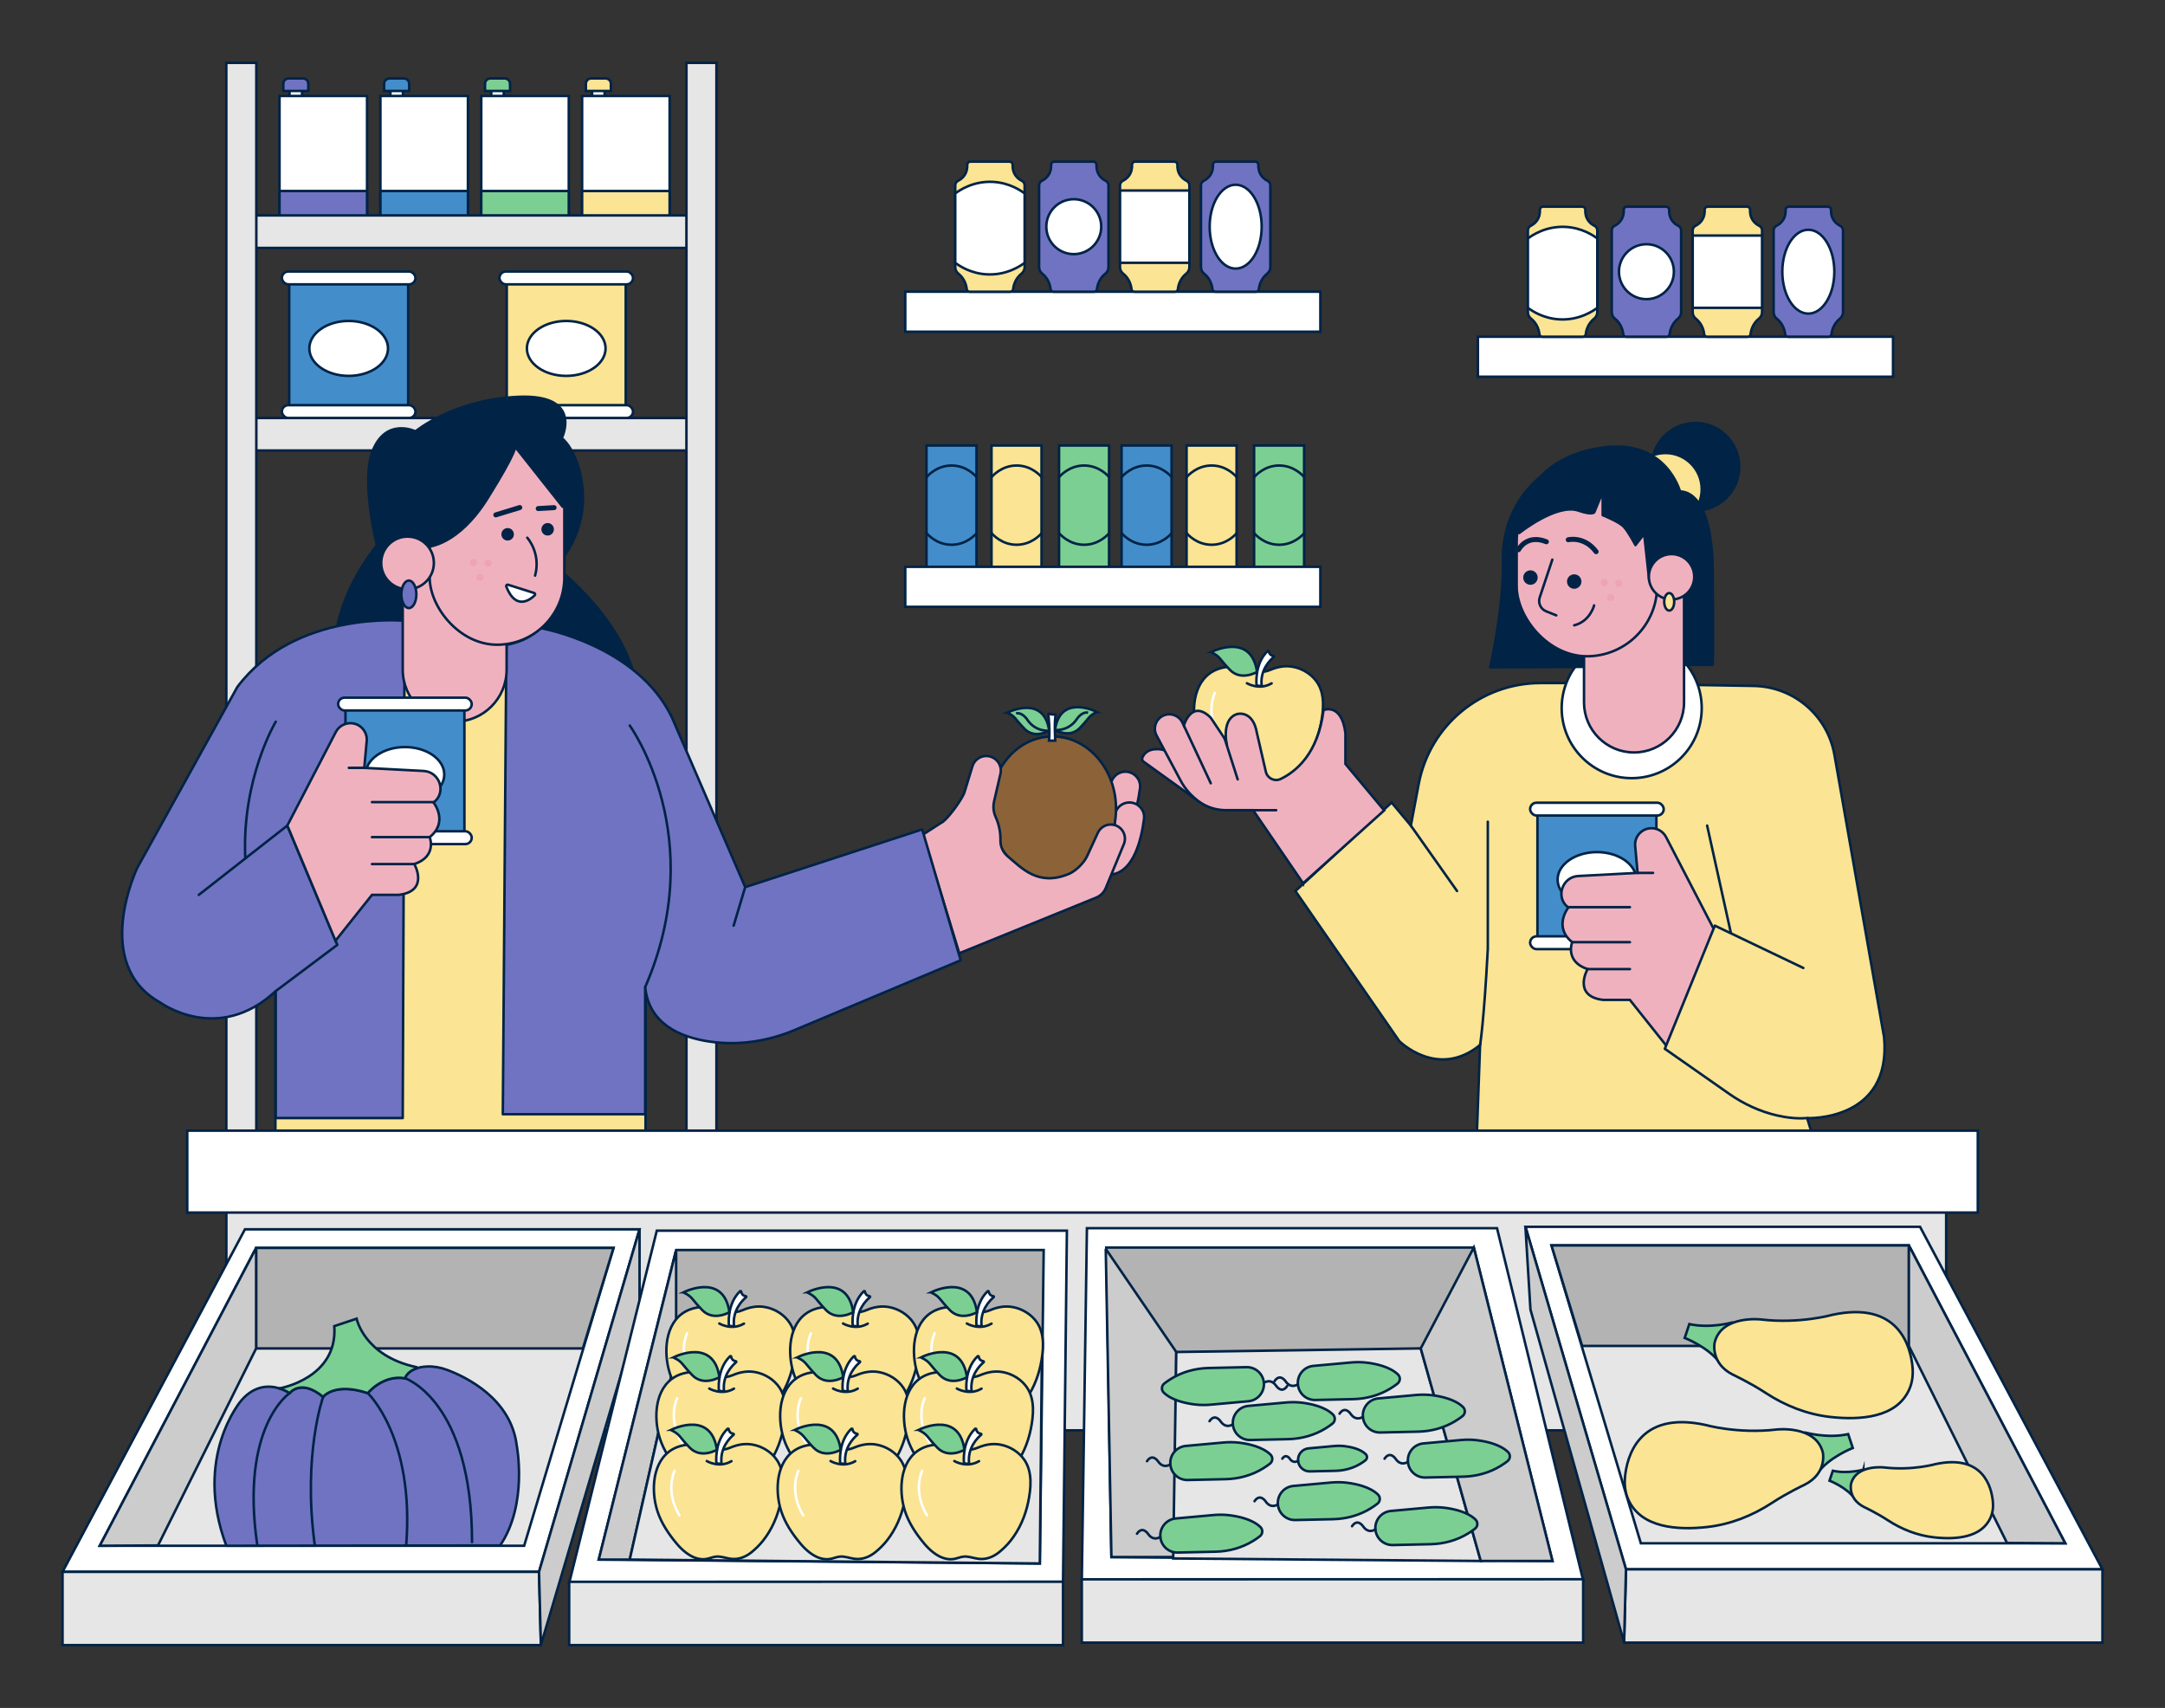 <?xml version="1.0" encoding="UTF-8"?>
<svg xmlns="http://www.w3.org/2000/svg" id="a" width="865.76" height="682.89" viewBox="0 0 865.76 682.89">
  <rect x="0" y="0" width="865.76" height="682.89" fill="#333333" stroke="none"/>
  <g>
    <path d="M159.6,208.45s-29.63,25.43-25.95,62.15c3.67,36.72,40.08,32.01,47.73,18.61,11.59-20.3-.73-59.36-.73-59.36,0,0-19.04,1.98-21.04-21.4Z" fill="#002346" stroke="#002346" stroke-linecap="round" stroke-linejoin="round"></path>
    <path d="M221.9,226.35s30.72,23.17,33.01,51.31c3.46,42.59-44.98,23.96-50.31-3.19-5.32-27.15,17.3-48.12,17.3-48.12Z" fill="#002346" stroke="#002346" stroke-linecap="round" stroke-linejoin="round"></path>
    <g>
      <g>
        <g>
          <rect x="115.78" y="35.37" width="5" height="4" fill="#fff" stroke="#002346" stroke-miterlimit="10"></rect>
          <rect x="111.78" y="38.37" width="35" height="48" fill="#fff" stroke="#002346" stroke-miterlimit="10"></rect>
          <path d="M115.38,31.37h5.81c1.16,0,2.1,.94,2.1,2.1v2.9h-10v-2.9c0-1.16,.94-2.1,2.1-2.1Z" fill="#7073c2" stroke="#002346" stroke-linecap="round" stroke-linejoin="round"></path>
          <rect x="111.78" y="76.37" width="35" height="10" fill="#7073c2" stroke="#002346" stroke-linecap="round" stroke-linejoin="round"></rect>
        </g>
        <g>
          <rect x="156.12" y="35.37" width="5" height="4" fill="#fff" stroke="#002346" stroke-miterlimit="10"></rect>
          <rect x="152.12" y="38.37" width="35" height="48" fill="#fff" stroke="#002346" stroke-miterlimit="10"></rect>
          <path d="M155.71,31.37h5.81c1.16,0,2.1,.94,2.1,2.1v2.9h-10v-2.9c0-1.16,.94-2.1,2.1-2.1Z" fill="#438dca" stroke="#002346" stroke-miterlimit="10"></path>
          <rect x="152.12" y="76.37" width="35" height="10" fill="#438dca" stroke="#002346" stroke-miterlimit="10"></rect>
        </g>
        <g>
          <rect x="196.45" y="35.37" width="5" height="4" fill="#fff" stroke="#002346" stroke-miterlimit="10"></rect>
          <rect x="192.45" y="38.37" width="35" height="48" fill="#fff" stroke="#002346" stroke-miterlimit="10"></rect>
          <path d="M196.05,31.37h5.81c1.16,0,2.1,.94,2.1,2.1v2.9h-10v-2.9c0-1.16,.94-2.1,2.1-2.1Z" fill="#7ccf92" stroke="#002346" stroke-miterlimit="10"></path>
          <rect x="192.45" y="76.37" width="35" height="10" fill="#7ccf92" stroke="#002346" stroke-miterlimit="10"></rect>
        </g>
        <g>
          <rect x="236.78" y="35.37" width="5" height="4" fill="#fff" stroke="#002346" stroke-miterlimit="10"></rect>
          <rect x="232.78" y="38.37" width="35" height="48" fill="#fff" stroke="#002346" stroke-miterlimit="10"></rect>
          <path d="M236.38,31.37h5.81c1.16,0,2.1,.94,2.1,2.1v2.9h-10v-2.9c0-1.16,.94-2.1,2.1-2.1Z" fill="#fbe493" stroke="#002346" stroke-miterlimit="10"></path>
          <rect x="232.78" y="76.37" width="35" height="10" fill="#fbe493" stroke="#002346" stroke-miterlimit="10"></rect>
        </g>
        <rect x="98.5" y="86.13" width="179" height="13" fill="#e6e6e6" stroke="#002346" stroke-miterlimit="10"></rect>
      </g>
      <rect x="98.5" y="167.13" width="179" height="13" fill="#e6e6e6" stroke="#002346" stroke-miterlimit="10"></rect>
      <rect x="90.5" y="25.13" width="12" height="434" fill="#e6e6e6" stroke="#002346" stroke-miterlimit="10"></rect>
      <rect x="274.5" y="25.13" width="12" height="434" fill="#e6e6e6" stroke="#002346" stroke-miterlimit="10"></rect>
      <g>
        <rect x="115.65" y="111.87" width="47.57" height="52.69" fill="#438dca" stroke="#002346" stroke-miterlimit="10"></rect>
        <rect x="112.72" y="108.57" width="53.42" height="5.12" rx="2.56" ry="2.56" fill="#fff" stroke="#002346" stroke-miterlimit="10"></rect>
        <rect x="112.72" y="162" width="53.42" height="5.12" rx="2.56" ry="2.56" fill="#fff" stroke="#002346" stroke-miterlimit="10"></rect>
        <ellipse cx="139.43" cy="139.31" rx="15.73" ry="10.98" fill="#fff" stroke="#002346" stroke-miterlimit="10"></ellipse>
      </g>
      <g>
        <rect x="202.65" y="111.87" width="47.57" height="52.69" fill="#fbe493" stroke="#002346" stroke-miterlimit="10"></rect>
        <rect x="199.72" y="108.57" width="53.42" height="5.12" rx="2.56" ry="2.56" fill="#fff" stroke="#002346" stroke-miterlimit="10"></rect>
        <rect x="199.72" y="162" width="53.42" height="5.12" rx="2.56" ry="2.56" fill="#fff" stroke="#002346" stroke-miterlimit="10"></rect>
        <ellipse cx="226.43" cy="139.31" rx="15.73" ry="10.98" fill="#fff" stroke="#002346" stroke-miterlimit="10"></ellipse>
      </g>
    </g>
    <path d="M224.65,223.45s11.09-12.25,7.89-31.24c-2.17-12.87-7.89-17.04-7.89-17.04,0,0,8.72-17.57-17.25-16.5-25.97,1.06-41.25,13.81-41.25,13.81,0,0-11.87-5.83-17.19,8.01-5.32,13.84,3.53,44.63,3.53,44.63l72.15-1.68Z" fill="#002346" stroke="#002346" stroke-linecap="round" stroke-linejoin="round"></path>
    <rect x="90.51" y="476.63" width="687.74" height="95.27" fill="#e6e6e6" stroke="#002346" stroke-miterlimit="10"></rect>
    <path d="M444.16,317.58v-3.15c0-3.25,2.63-5.88,5.88-5.88h0c3.52,0,6.29,3.08,5.84,6.58-1.03,8.06-4.03,20.83-12.76,22.19l1.04-19.74Z" fill="#f0b1bf" stroke="#002346" stroke-miterlimit="10"></path>
    <path d="M445.76,329.89v-3.15c0-3.25,2.63-5.88,5.88-5.88h0c3.52,0,6.29,3.08,5.84,6.58-1.03,8.06-4.03,20.83-12.76,22.19l1.04-19.74Z" fill="#f0b1bf" stroke="#002346" stroke-miterlimit="10"></path>
    <path d="M423.94,352.45c.04-.51,.45-.93,.96-1,12.63-1.86,21.86-14.39,21.37-29.21-.52-15.8-12.2-28.23-26.07-27.77-13.88,.46-24.7,13.64-24.17,29.44,.46,13.76,9.38,24.97,20.84,27.33,0,0,.65,.19,.93,1.31,0,0,0,1.68,3.07,1.68,0,0,1.85,.21,2.73-.79,.23-.26,.33-.6,.35-.95,0-.01,0-.02,0-.02Z" fill="#8c6239" stroke="#002346" stroke-miterlimit="10"></path>
    <path d="M438.5,284.59c-1.61-.77-14.67-6.54-16.62,7.29,0,0,5.79,3.43,9.85-.74,3.99-4.09,3.51-4.86,6.76-6.39,.07-.03,.08-.13,.01-.16Z" fill="#7ccf92" stroke="#002346" stroke-miterlimit="10"></path>
    <path d="M421.88,291.88s5.41,.62,8.76-4.41c0,0,1.95-3.07,4.47-2.51" fill="#7ccf92" stroke="#002346" stroke-miterlimit="10"></path>
    <path d="M402.94,284.87c1.61-.77,14.67-6.54,16.62,7.29,0,0-5.79,3.43-9.85-.74-3.99-4.09-3.51-4.86-6.76-6.39-.07-.03-.08-.13-.01-.16Z" fill="#7ccf92" stroke="#002346" stroke-miterlimit="10"></path>
    <path d="M419.56,292.16s-5.41,.62-8.76-4.41c0,0-1.95-3.07-4.47-2.51" fill="#7ccf92" stroke="#002346" stroke-miterlimit="10"></path>
    <path d="M369.06,333.7l7.08-4.57c2.55-1.02,8.72-9.72,9.53-12.35l3.2-10.41c.93-3.02,4.1-4.74,7.14-3.87h0c2.97,.85,4.76,3.88,4.06,6.89l-2.53,10.96c-.48,2.08-.31,4.28,.58,6.22,.96,2.1,2.03,5.39,1.95,9.51-.05,2.43,1.05,4.76,2.92,6.32,5.49,4.57,12.11,12.21,24.48,7,2.75-1.16,6.01-4.39,7.26-7.11l4.3-9.33c1.17-2.54,4.02-3.84,6.71-3.08h0c3.25,.93,4.97,4.48,3.68,7.61l-7.25,17.6c-.71,1.72-2.08,3.09-3.81,3.79l-54.75,22.26-14.58-47.45Z" fill="#f0b1bf" stroke="#002346" stroke-miterlimit="10"></path>
    <g>
      <path d="M497.44,267.4c.33,.1,.66,.22,.99,.34,3.07,1.16,6.45,1.41,9.52,.11,2.91-1.24,5.88-1.81,9.04-1.24,3.89,.7,7.61,3,9.79,6.32,3.15,4.8,2.49,11.27,1.39,16.62-1.15,5.55-3.45,10.93-6.98,15.39-1.35,1.7-2.87,3.22-4.54,4.59-2.38,1.95-5.24,3.13-8.36,2.74-2.01-.25-3.98-1.1-5.99-.88-1.3,.14-2.51,.7-3.79,.93-2.07,.37-4.22-.17-6.08-1.16-2.94-1.57-5.23-4.1-7.24-6.7-3.03-3.9-5.59-8.17-6.8-12.99-2.15-8.53-.95-20.22,8.38-23.85,3.4-1.33,7.23-1.29,10.7-.21Z" fill="#fbe493" stroke="#002346" stroke-miterlimit="10"></path>
      <path d="M507.34,260.4c.13,.62,.54,1.68,1.89,1.85,.21,.03,.3,.28,.13,.42-1.49,1.24-5.62,5.29-4.82,11.64l-2.04-.2s-1.07-8.52,4.43-13.83c.13-.13,.37-.06,.4,.12Z" fill="#fff" stroke="#002346" stroke-miterlimit="10"></path>
      <path d="M484.42,260.66c1.77-.85,16.11-7.18,18.26,8.01,0,0-6.36,3.76-10.82-.81-4.38-4.5-3.86-5.34-7.42-7.02-.08-.04-.09-.14-.01-.18Z" fill="#329900"></path>
      <path d="M484.42,260.66c1.77-.85,16.11-7.18,18.26,8.01,0,0-6.36,3.76-10.82-.81-4.38-4.5-3.86-5.34-7.42-7.02-.08-.04-.09-.14-.01-.18Z" fill="#329900"></path>
      <path d="M484.42,260.66c1.77-.85,16.11-7.18,18.26,8.01,0,0-6.36,3.76-10.82-.81-4.38-4.5-3.86-5.34-7.42-7.02-.08-.04-.09-.14-.01-.18Z" fill="#7ccf92" stroke="#002346" stroke-miterlimit="10"></path>
      <path d="M498.63,273.18s4.93,2.98,9.88,.04" fill="none" stroke="#002346" stroke-linecap="round" stroke-linejoin="round"></path>
      <path d="M485.77,277.09s-3.98,7.89,1.91,17.8" fill="none" stroke="#fff" stroke-linecap="round" stroke-linejoin="round"></path>
    </g>
    <path d="M633.56,273.11h-17.56c-23.81,0-44.25,16.94-48.67,40.34l-3.15,16.65-7.69-9.23-38.47,35.39,41.54,60.01s15.39,15.39,32.31,1.54l-1.77,49.24h138.71l-6.15-20s33.85,1.54,30.77-32.31l-19.86-112.93c-2.77-15.73-16.3-27.28-32.26-27.55l-67.75-1.13Z" fill="#fbe493" stroke="#002346" stroke-miterlimit="10"></path>
    <path d="M184.13,260.13h0c40.85,0,74.01,33.16,74.01,74.01v132.89H110.12v-132.89c0-40.85,33.16-74.01,74.01-74.01Z" fill="#fbe493" stroke="#002346" stroke-miterlimit="10"></path>
    <line x1="682.66" y1="330.09" x2="692.23" y2="373.33" fill="none" stroke="#002346" stroke-linecap="round" stroke-linejoin="round"></line>
    <path d="M591.88,417.8s1.54-9.23,3.08-38.47v-50.78" fill="none" stroke="#002346" stroke-linecap="round" stroke-linejoin="round"></path>
    <line x1="564.18" y1="330.09" x2="582.65" y2="356.25" fill="none" stroke="#002346" stroke-linecap="round" stroke-linejoin="round"></line>
    <path d="M465.38,299.87s-6.5-1.84-8.56,3.04c-.24,.58-.04,1.25,.47,1.62l21.94,15.79s.33-8.68,.33-10.22-14.18-10.22-14.18-10.22Z" fill="#f0b1bf" stroke="#002346" stroke-miterlimit="10"></path>
    <path d="M161.82,248.21s-43.85-4.29-66.93,26.49l-40.01,72.32s-18.46,38.47,9.23,53.85c0,0,23.08,16.93,46.16-4.62v50.78h50.78l.77-198.82Z" fill="#7073c2" stroke="#002346" stroke-linecap="round" stroke-linejoin="round"></path>
    <polyline points="110.27 396.26 134.89 377.79 114.89 330.09 79.5 357.79" fill="none" stroke="#002346" stroke-linecap="round" stroke-linejoin="round"></polyline>
    <path d="M110.27,288.55s-13.61,22.66-12.19,54.41" fill="none" stroke="#002346" stroke-linecap="round" stroke-linejoin="round"></path>
    <path d="M215.94,251.08s38.97,6.7,52.82,35.93l29.24,67.7,70.78-23.08,15.39,52.32-66.53,27.94c-10.69,4.49-22.4,6.23-33.87,4.56-11.92-1.73-24.23-7.12-25.77-21.73v50.78h-56.93l1.42-187.68s8.35-1.12,13.47-6.73Z" fill="#7073c2" stroke="#002346" stroke-linecap="round" stroke-linejoin="round"></path>
    <path d="M251.83,290.09s32.31,44.62,6.15,104.63" fill="none" stroke="#002346" stroke-linecap="round" stroke-linejoin="round"></path>
    <line x1="297.99" y1="354.71" x2="293.37" y2="370.1" fill="none" stroke="#002346" stroke-linecap="round" stroke-linejoin="round"></line>
    <path d="M161.05,231.62h41.54v36.16c0,11.46-9.31,20.77-20.77,20.77h0c-11.46,0-20.77-9.31-20.77-20.77v-36.16h0Z" fill="#f0b1bf" stroke="#002346" stroke-miterlimit="10"></path>
    <rect x="171.82" y="176.23" width="53.85" height="81.55" rx="26.93" ry="26.93" fill="#f0b1bf" stroke="#002346" stroke-miterlimit="10"></rect>
    <path d="M521.1,353.17l-20-29.24h-10.91c-3.95,0-7.8-1.24-10.96-3.61-2.58-1.94-5.39-4.76-7.37-8.7l-9.35-17.54c-1.59-2.98-.29-6.68,2.82-8.02h0c2.81-1.2,6.06,0,7.43,2.72l.65,1.29s3.08-10.77,10.77-3.08l6.15,9.23s-1.54-9.23,4.62-10.77c0,0,6.15-1.54,7.69,7.69l3.56,15.44c.61,2.62,3.48,4.05,5.91,2.88,5.82-2.79,15.05-9.93,17.14-27.55,0,0,7.23-3.08,8.77,9.23v12.31l15.5,18.57-32.42,29.13Z" fill="#f0b1bf" stroke="#002346" stroke-miterlimit="10"></path>
    <line x1="501.1" y1="323.94" x2="510.33" y2="323.94" fill="none" stroke="#002346" stroke-linecap="round" stroke-linejoin="round"></line>
    <line x1="473.4" y1="290.09" x2="484.17" y2="313.17" fill="none" stroke="#002346" stroke-linecap="round" stroke-linejoin="round"></line>
    <line x1="489.56" y1="294.81" x2="494.94" y2="311.63" fill="none" stroke="#002346" stroke-linecap="round" stroke-linejoin="round"></line>
    <path d="M419.22,285.53c.1,1.27,.74,6.47,.26,10.6h2.51s-.49-7.68,.18-10.29c.03-.13-.08-.25-.21-.22-.43,.1-1.29,.19-2.5-.27-.12-.05-.25,.05-.24,.18Z" fill="#fff" stroke="#002346" stroke-miterlimit="10"></path>
    <g>
      <g>
        <rect x="138.14" y="282.24" width="47.57" height="52.69" fill="#438dca" stroke="#002346" stroke-miterlimit="10"></rect>
        <rect x="135.22" y="278.95" width="53.42" height="5.12" rx="2.56" ry="2.56" fill="#fff" stroke="#002346" stroke-miterlimit="10"></rect>
        <rect x="135.22" y="332.37" width="53.42" height="5.12" rx="2.56" ry="2.56" fill="#fff" stroke="#002346" stroke-miterlimit="10"></rect>
        <ellipse cx="161.93" cy="309.68" rx="15.73" ry="10.98" fill="#fff" stroke="#002346" stroke-miterlimit="10"></ellipse>
      </g>
      <path d="M114.89,330.09l19.4-37.41c1.28-2.47,3.99-3.87,6.75-3.47h0c3.45,.49,5.92,3.61,5.6,7.08l-.97,10.72,23.74,1.25c6.41,.34,9.18,8.49,4.14,12.46-.06,.05-.12,.09-.18,.14,0,0,6.15,7.69-1.54,13.85,0,0,3.08,7.69-6.15,10.77,0,0,6.15,10.77-6.15,12.31h-10.77l-14.6,18.34-19.25-46.04Z" fill="#f0b1bf" stroke="#002346" stroke-miterlimit="10"></path>
      <line x1="145.66" y1="307.01" x2="139.5" y2="307.01" fill="none" stroke="#002346" stroke-linecap="round" stroke-linejoin="round"></line>
      <line x1="173.54" y1="320.72" x2="148.74" y2="320.72" fill="none" stroke="#002346" stroke-linecap="round" stroke-linejoin="round"></line>
      <line x1="165.66" y1="345.48" x2="148.74" y2="345.48" fill="none" stroke="#002346" stroke-linecap="round" stroke-linejoin="round"></line>
      <line x1="171.82" y1="334.71" x2="148.74" y2="334.71" fill="none" stroke="#002346" stroke-linecap="round" stroke-linejoin="round"></line>
    </g>
    <g>
      <g>
        <rect x="614.81" y="324.24" width="47.57" height="52.69" transform="translate(1277.19 701.17) rotate(-180)" fill="#438dca" stroke="#002346" stroke-miterlimit="10"></rect>
        <rect x="611.89" y="320.95" width="53.42" height="5.12" rx="2.56" ry="2.56" transform="translate(1277.19 647.02) rotate(-180)" fill="#fff" stroke="#002346" stroke-miterlimit="10"></rect>
        <rect x="611.89" y="374.37" width="53.42" height="5.12" rx="2.56" ry="2.56" transform="translate(1277.19 753.86) rotate(180)" fill="#fff" stroke="#002346" stroke-miterlimit="10"></rect>
        <ellipse cx="638.6" cy="351.68" rx="15.73" ry="10.98" fill="#fff" stroke="#002346" stroke-miterlimit="10"></ellipse>
      </g>
      <path d="M685.64,372.09l-19.4-37.41c-1.28-2.47-3.99-3.87-6.75-3.47h0c-3.45,.49-5.92,3.61-5.6,7.08l.97,10.72-23.74,1.25c-6.41,.34-9.18,8.49-4.14,12.46,.06,.05,.12,.09,.18,.14,0,0-6.15,7.69,1.54,13.85,0,0-3.08,7.69,6.15,10.77,0,0-6.15,10.77,6.15,12.31h10.77s14.6,18.34,14.6,18.34l19.25-46.04Z" fill="#f0b1bf" stroke="#002346" stroke-miterlimit="10"></path>
      <line x1="654.86" y1="349.01" x2="661.02" y2="349.01" fill="none" stroke="#002346" stroke-linecap="round" stroke-linejoin="round"></line>
      <line x1="626.99" y1="362.72" x2="651.79" y2="362.72" fill="none" stroke="#002346" stroke-linecap="round" stroke-linejoin="round"></line>
      <line x1="634.86" y1="387.48" x2="651.79" y2="387.48" fill="none" stroke="#002346" stroke-linecap="round" stroke-linejoin="round"></line>
      <line x1="628.71" y1="376.71" x2="651.79" y2="376.71" fill="none" stroke="#002346" stroke-linecap="round" stroke-linejoin="round"></line>
    </g>
    <path d="M722.67,447.03c-4.03,.35-8.17-.16-11.93-1.01-6.92-1.57-13.44-4.59-19.25-8.66l-25.75-18.02,20-49.24,35.39,16.93" fill="#fbe493" stroke="#002346" stroke-linecap="round" stroke-linejoin="round"></path>
    <rect x="74.88" y="452.07" width="716.02" height="32.75" fill="#fff" stroke="#002346" stroke-miterlimit="10"></rect>
    <g>
      <g>
        <polygon points="97.95 491.52 25.01 628.47 215.56 628.47 255.75 491.52 97.95 491.52" fill="#fff" stroke="#002346" stroke-miterlimit="10"></polygon>
        <polygon points="102.42 498.96 39.9 618.05 209.6 618.05 245.33 498.96 102.42 498.96" fill="#e6e6e6" stroke="#002346" stroke-miterlimit="10"></polygon>
        <polygon points="25.01 628.47 25.01 657.76 216.3 657.76 215.56 628.47 25.01 628.47" fill="#e6e6e6" stroke="#002346" stroke-miterlimit="10"></polygon>
        <path d="M255.75,491.67v32.92l-39.28,132.54c-.03,.1-.18,.08-.18-.02l-.74-28.64,40.15-136.8s.04-.02,.04,0Z" fill="#ccc" stroke="#002346" stroke-miterlimit="10"></path>
        <polygon points="102.42 498.96 102.42 539.15 233.08 539.15 245.33 498.96 102.42 498.96" fill="#b3b3b3" stroke="#002346" stroke-miterlimit="10"></polygon>
        <path d="M102.42,539.15l-39.24,78.77-23.28,.13,62.08-118.25c.11-.22,.44-.14,.44,.11v39.25Z" fill="#ccc" stroke="#002346" stroke-miterlimit="10"></path>
        <path d="M200,617.93l-109.49,.12c-13.4-35.73,5.95-58.06,5.95-58.06,5.48-6.4,11.52-6.06,15.38-4.84,2.43,.74,3.97,1.86,3.97,1.86,0,0,4.47-5.95,13.4,1.49,0,0,4.47-5.95,17.86-1.49,0,0,5.95-7.44,14.89-5.95,0,0,.63-2.55,4.41-3.89,1.18-.42,2.65-.73,4.5-.8,2.69-.1,5.37,.4,7.9,1.35,7.61,2.84,25.51,11.45,27.85,30.13,0,0,4.6,23.58-6.62,40.07Z" fill="#7073c2" stroke="#002346" stroke-linecap="round" stroke-linejoin="round"></path>
        <path d="M115.82,557.02s-19.89,13.15-12.92,60.91" fill="none" stroke="#002346" stroke-linecap="round" stroke-linejoin="round"></path>
        <path d="M129.22,558.5s-8.24,22.91-3.37,59.09" fill="none" stroke="#002346" stroke-linecap="round" stroke-linejoin="round"></path>
        <path d="M147.08,557.02s18.77,17.62,15.34,60.91" fill="none" stroke="#002346" stroke-linecap="round" stroke-linejoin="round"></path>
        <path d="M161.96,551.06s26.8,8.93,26.8,65.5" fill="none" stroke="#002346" stroke-linecap="round" stroke-linejoin="round"></path>
      </g>
      <path d="M166.43,546.6l-.06,.58c-3.78,1.34-4.41,3.89-4.41,3.89-8.93-1.49-14.89,5.95-14.89,5.95-13.4-4.47-17.86,1.49-17.86,1.49-8.93-7.44-13.4-1.49-13.4-1.49,0,0-1.55-1.12-3.97-1.86l.03-.07s23.3-4.02,21.81-24.86l8.93-2.98s2.98,14.89,23.82,19.35Z" fill="#7ccf92" stroke="#002346" stroke-miterlimit="10"></path>
    </g>
    <g>
      <polygon points="767.81 490.52 840.75 627.47 650.2 627.47 610.01 490.52 767.81 490.52" fill="#fff" stroke="#002346" stroke-miterlimit="10"></polygon>
      <polygon points="763.34 497.96 825.86 617.05 656.16 617.05 620.43 497.96 763.34 497.96" fill="#e6e6e6" stroke="#002346" stroke-miterlimit="10"></polygon>
      <polygon points="840.75 627.47 840.75 656.76 649.46 656.76 650.2 627.47 840.75 627.47" fill="#e6e6e6" stroke="#002346" stroke-miterlimit="10"></polygon>
      <path d="M610.01,490.67l2,32.92,37.28,132.54c.03,.1,.18,.08,.18-.02l.74-28.64-40.15-136.8s-.04-.02-.04,0Z" fill="#ccc" stroke="#002346" stroke-miterlimit="10"></path>
      <polygon points="763.34 497.96 763.34 538.15 632.68 538.15 620.43 497.96 763.34 497.96" fill="#b3b3b3" stroke="#002346" stroke-miterlimit="10"></polygon>
      <path d="M763.34,538.15l39.24,78.77,23.28,.13-62.08-118.25c-.11-.22-.44-.14-.44,.11v39.25Z" fill="#ccc" stroke="#002346" stroke-miterlimit="10"></path>
    </g>
    <g>
      <polygon points="227.6 632.97 425.09 632.85 426.64 492.07 262.65 492.07 227.6 632.97" fill="#fff" stroke="#002346" stroke-miterlimit="10"></polygon>
      <polygon points="270.38 499.8 239.44 623.57 415.81 625.12 417.36 499.8 270.38 499.8" fill="#b3b3b3" stroke="#002346" stroke-miterlimit="10"></polygon>
      <path d="M270.38,500.62v40.95l-18.56,81.99h-12.38l30.74-122.97c.03-.12,.2-.09,.2,.02Z" fill="#ccc" stroke="#002346" stroke-miterlimit="10"></path>
      <polygon points="270.38 541.57 416.64 541.57 415.81 625.12 251.82 623.57 270.38 541.57" fill="#e6e6e6" stroke="#002346" stroke-miterlimit="10"></polygon>
      <polygon points="227.6 632.46 227.6 657.76 425.09 657.76 425.09 632.42 227.6 632.46" fill="#e6e6e6" stroke="#002346" stroke-miterlimit="10"></polygon>
      <g>
        <g>
          <path d="M286.44,523.4c.33,.1,.66,.22,.99,.34,3.07,1.16,6.45,1.41,9.52,.11,2.91-1.24,5.88-1.81,9.04-1.24,3.89,.7,7.61,3,9.79,6.32,3.15,4.8,2.49,11.27,1.39,16.62-1.15,5.55-3.45,10.93-6.98,15.39-1.35,1.7-2.87,3.22-4.54,4.59-2.38,1.95-5.24,3.13-8.36,2.74-2.01-.25-3.98-1.1-5.99-.88-1.3,.14-2.51,.7-3.79,.93-2.07,.37-4.22-.17-6.08-1.16-2.94-1.57-5.23-4.1-7.24-6.7-3.03-3.9-5.59-8.17-6.8-12.99-2.15-8.53-.95-20.22,8.38-23.85,3.4-1.33,7.23-1.29,10.7-.21Z" fill="#fbe493" stroke="#002346" stroke-miterlimit="10"></path>
          <path d="M296.34,516.4c.13,.62,.54,1.68,1.89,1.85,.21,.03,.3,.28,.13,.42-1.49,1.24-5.62,5.29-4.82,11.64l-2.04-.2s-1.07-8.52,4.43-13.83c.13-.13,.37-.06,.4,.12Z" fill="#fff" stroke="#002346" stroke-miterlimit="10"></path>
          <path d="M273.42,516.66c1.77-.85,16.11-7.18,18.26,8.01,0,0-6.36,3.76-10.82-.81-4.38-4.5-3.86-5.34-7.42-7.02-.08-.04-.09-.14-.01-.18Z" fill="#329900"></path>
          <path d="M273.42,516.66c1.77-.85,16.11-7.18,18.26,8.01,0,0-6.36,3.76-10.82-.81-4.38-4.5-3.86-5.34-7.42-7.02-.08-.04-.09-.14-.01-.18Z" fill="#329900"></path>
          <path d="M273.42,516.66c1.77-.85,16.11-7.18,18.26,8.01,0,0-6.36,3.76-10.82-.81-4.38-4.5-3.86-5.34-7.42-7.02-.08-.04-.09-.14-.01-.18Z" fill="#7ccf92" stroke="#002346" stroke-miterlimit="10"></path>
          <path d="M287.63,529.18s4.93,2.98,9.88,.04" fill="none" stroke="#002346" stroke-linecap="round" stroke-linejoin="round"></path>
          <path d="M274.77,533.09s-3.98,7.89,1.91,17.8" fill="none" stroke="#fff" stroke-linecap="round" stroke-linejoin="round"></path>
        </g>
        <g>
          <path d="M335.94,523.4c.33,.1,.66,.22,.99,.34,3.07,1.16,6.45,1.41,9.52,.11,2.91-1.24,5.88-1.81,9.04-1.24,3.89,.7,7.61,3,9.79,6.32,3.15,4.8,2.49,11.27,1.39,16.62-1.15,5.55-3.45,10.93-6.98,15.39-1.35,1.7-2.87,3.22-4.54,4.59-2.38,1.95-5.24,3.13-8.36,2.74-2.01-.25-3.98-1.1-5.99-.88-1.3,.14-2.51,.7-3.79,.93-2.07,.37-4.22-.17-6.08-1.16-2.94-1.57-5.23-4.1-7.24-6.7-3.03-3.9-5.59-8.17-6.8-12.99-2.15-8.53-.95-20.22,8.38-23.85,3.4-1.33,7.23-1.29,10.7-.21Z" fill="#fbe493" stroke="#002346" stroke-miterlimit="10"></path>
          <path d="M345.84,516.4c.13,.62,.54,1.68,1.89,1.85,.21,.03,.3,.28,.13,.42-1.49,1.24-5.62,5.29-4.82,11.64l-2.04-.2s-1.07-8.52,4.43-13.83c.13-.13,.37-.06,.4,.12Z" fill="#fff" stroke="#002346" stroke-miterlimit="10"></path>
          <path d="M322.92,516.66c1.77-.85,16.11-7.18,18.26,8.01,0,0-6.36,3.76-10.82-.81-4.38-4.5-3.86-5.34-7.42-7.02-.08-.04-.09-.14-.01-.18Z" fill="#329900"></path>
          <path d="M322.92,516.66c1.77-.85,16.11-7.18,18.26,8.01,0,0-6.36,3.76-10.82-.81-4.38-4.5-3.86-5.34-7.42-7.02-.08-.04-.09-.14-.01-.18Z" fill="#329900"></path>
          <path d="M322.92,516.66c1.77-.85,16.11-7.18,18.26,8.01,0,0-6.36,3.76-10.82-.81-4.38-4.5-3.86-5.34-7.42-7.02-.08-.04-.09-.14-.01-.18Z" fill="#7ccf92" stroke="#002346" stroke-miterlimit="10"></path>
          <path d="M337.13,529.18s4.93,2.98,9.88,.04" fill="none" stroke="#002346" stroke-linecap="round" stroke-linejoin="round"></path>
          <path d="M324.27,533.09s-3.98,7.89,1.91,17.8" fill="none" stroke="#fff" stroke-linecap="round" stroke-linejoin="round"></path>
        </g>
        <g>
          <path d="M385.44,523.4c.33,.1,.66,.22,.99,.34,3.07,1.16,6.45,1.41,9.52,.11,2.91-1.24,5.88-1.81,9.04-1.24,3.89,.7,7.61,3,9.79,6.32,3.15,4.8,2.49,11.27,1.39,16.62-1.15,5.55-3.45,10.93-6.98,15.39-1.35,1.7-2.87,3.22-4.54,4.59-2.38,1.95-5.24,3.13-8.36,2.74-2.01-.25-3.98-1.1-5.99-.88-1.3,.14-2.51,.7-3.79,.93-2.07,.37-4.22-.17-6.08-1.16-2.94-1.57-5.23-4.1-7.24-6.7-3.03-3.9-5.59-8.17-6.8-12.99-2.15-8.53-.95-20.22,8.38-23.85,3.4-1.33,7.23-1.29,10.7-.21Z" fill="#fbe493" stroke="#002346" stroke-miterlimit="10"></path>
          <path d="M395.34,516.4c.13,.62,.54,1.68,1.89,1.85,.21,.03,.3,.28,.13,.42-1.49,1.24-5.62,5.29-4.82,11.64l-2.04-.2s-1.07-8.52,4.43-13.83c.13-.13,.37-.06,.4,.12Z" fill="#fff" stroke="#002346" stroke-miterlimit="10"></path>
          <path d="M372.42,516.66c1.77-.85,16.11-7.18,18.26,8.01,0,0-6.36,3.76-10.82-.81-4.38-4.5-3.86-5.34-7.42-7.02-.08-.04-.09-.14-.01-.18Z" fill="#329900"></path>
          <path d="M372.42,516.66c1.77-.85,16.11-7.18,18.26,8.01,0,0-6.36,3.76-10.82-.81-4.38-4.5-3.86-5.34-7.42-7.02-.08-.04-.09-.14-.01-.18Z" fill="#329900"></path>
          <path d="M372.42,516.66c1.77-.85,16.11-7.18,18.26,8.01,0,0-6.36,3.76-10.82-.81-4.38-4.5-3.86-5.34-7.42-7.02-.08-.04-.09-.14-.01-.18Z" fill="#7ccf92" stroke="#002346" stroke-miterlimit="10"></path>
          <path d="M386.63,529.18s4.93,2.98,9.88,.04" fill="none" stroke="#002346" stroke-linecap="round" stroke-linejoin="round"></path>
          <path d="M373.77,533.09s-3.98,7.89,1.91,17.8" fill="none" stroke="#fff" stroke-linecap="round" stroke-linejoin="round"></path>
        </g>
      </g>
      <g>
        <g>
          <path d="M282.44,549.4c.33,.1,.66,.22,.99,.34,3.07,1.16,6.45,1.41,9.52,.11,2.91-1.24,5.88-1.81,9.04-1.24,3.89,.7,7.61,3,9.79,6.32,3.15,4.8,2.49,11.27,1.39,16.62-1.15,5.55-3.45,10.93-6.98,15.39-1.35,1.7-2.87,3.22-4.54,4.59-2.38,1.95-5.24,3.13-8.36,2.74-2.01-.25-3.98-1.1-5.99-.88-1.3,.14-2.51,.7-3.79,.93-2.07,.37-4.22-.17-6.08-1.16-2.94-1.57-5.23-4.1-7.24-6.7-3.03-3.9-5.59-8.17-6.8-12.99-2.15-8.53-.95-20.22,8.38-23.85,3.4-1.33,7.23-1.29,10.7-.21Z" fill="#fbe493" stroke="#002346" stroke-miterlimit="10"></path>
          <path d="M292.34,542.4c.13,.62,.54,1.68,1.89,1.85,.21,.03,.3,.28,.13,.42-1.49,1.24-5.62,5.29-4.82,11.64l-2.04-.2s-1.07-8.52,4.43-13.83c.13-.13,.37-.06,.4,.12Z" fill="#fff" stroke="#002346" stroke-miterlimit="10"></path>
          <path d="M269.42,542.66c1.77-.85,16.11-7.18,18.26,8.01,0,0-6.36,3.76-10.82-.81-4.38-4.5-3.86-5.34-7.42-7.02-.08-.04-.09-.14-.01-.18Z" fill="#329900"></path>
          <path d="M269.42,542.66c1.77-.85,16.11-7.18,18.26,8.01,0,0-6.36,3.76-10.82-.81-4.38-4.5-3.86-5.34-7.42-7.02-.08-.04-.09-.14-.01-.18Z" fill="#329900"></path>
          <path d="M269.42,542.66c1.77-.85,16.11-7.18,18.26,8.01,0,0-6.36,3.76-10.82-.81-4.38-4.5-3.86-5.34-7.42-7.02-.08-.04-.09-.14-.01-.18Z" fill="#7ccf92" stroke="#002346" stroke-miterlimit="10"></path>
          <path d="M283.63,555.18s4.93,2.98,9.88,.04" fill="none" stroke="#002346" stroke-linecap="round" stroke-linejoin="round"></path>
          <path d="M270.77,559.09s-3.98,7.89,1.91,17.8" fill="none" stroke="#fff" stroke-linecap="round" stroke-linejoin="round"></path>
        </g>
        <g>
          <path d="M331.94,549.4c.33,.1,.66,.22,.99,.34,3.07,1.16,6.45,1.41,9.52,.11,2.91-1.24,5.88-1.81,9.04-1.24,3.89,.7,7.61,3,9.79,6.32,3.15,4.8,2.49,11.27,1.39,16.62-1.15,5.55-3.45,10.93-6.98,15.39-1.35,1.7-2.87,3.22-4.54,4.59-2.38,1.95-5.24,3.13-8.36,2.74-2.01-.25-3.98-1.1-5.99-.88-1.3,.14-2.51,.7-3.79,.93-2.07,.37-4.22-.17-6.08-1.16-2.94-1.57-5.23-4.1-7.24-6.7-3.03-3.9-5.59-8.17-6.8-12.99-2.15-8.53-.95-20.22,8.38-23.85,3.4-1.33,7.23-1.29,10.7-.21Z" fill="#fbe493" stroke="#002346" stroke-miterlimit="10"></path>
          <path d="M341.84,542.4c.13,.62,.54,1.68,1.89,1.85,.21,.03,.3,.28,.13,.42-1.49,1.24-5.62,5.29-4.82,11.64l-2.04-.2s-1.07-8.52,4.43-13.83c.13-.13,.37-.06,.4,.12Z" fill="#fff" stroke="#002346" stroke-miterlimit="10"></path>
          <path d="M318.92,542.66c1.77-.85,16.11-7.18,18.26,8.01,0,0-6.36,3.76-10.82-.81-4.38-4.5-3.86-5.34-7.42-7.02-.08-.04-.09-.14-.01-.18Z" fill="#329900"></path>
          <path d="M318.92,542.66c1.77-.85,16.11-7.18,18.26,8.01,0,0-6.36,3.76-10.82-.81-4.38-4.5-3.86-5.34-7.42-7.02-.08-.04-.09-.14-.01-.18Z" fill="#329900"></path>
          <path d="M318.92,542.66c1.77-.85,16.11-7.18,18.26,8.01,0,0-6.36,3.76-10.82-.81-4.38-4.5-3.86-5.34-7.42-7.02-.08-.04-.09-.14-.01-.18Z" fill="#7ccf92" stroke="#002346" stroke-miterlimit="10"></path>
          <path d="M333.13,555.18s4.93,2.98,9.88,.04" fill="none" stroke="#002346" stroke-linecap="round" stroke-linejoin="round"></path>
          <path d="M320.27,559.09s-3.98,7.89,1.91,17.8" fill="none" stroke="#fff" stroke-linecap="round" stroke-linejoin="round"></path>
        </g>
        <g>
          <path d="M381.44,549.4c.33,.1,.66,.22,.99,.34,3.07,1.16,6.45,1.41,9.52,.11,2.91-1.24,5.88-1.81,9.04-1.24,3.89,.7,7.61,3,9.79,6.32,3.15,4.8,2.49,11.27,1.39,16.62-1.15,5.55-3.45,10.93-6.98,15.39-1.35,1.7-2.87,3.22-4.54,4.59-2.38,1.95-5.24,3.13-8.36,2.74-2.01-.25-3.98-1.1-5.99-.88-1.3,.14-2.51,.7-3.79,.93-2.07,.37-4.22-.17-6.08-1.16-2.94-1.57-5.23-4.1-7.24-6.7-3.03-3.9-5.59-8.17-6.8-12.99-2.15-8.53-.95-20.22,8.38-23.85,3.4-1.33,7.23-1.29,10.7-.21Z" fill="#fbe493" stroke="#002346" stroke-miterlimit="10"></path>
          <path d="M391.34,542.4c.13,.62,.54,1.68,1.89,1.85,.21,.03,.3,.28,.13,.42-1.49,1.24-5.62,5.29-4.82,11.64l-2.04-.2s-1.07-8.52,4.43-13.83c.13-.13,.37-.06,.4,.12Z" fill="#fff" stroke="#002346" stroke-miterlimit="10"></path>
          <path d="M368.42,542.66c1.77-.85,16.11-7.18,18.26,8.01,0,0-6.36,3.76-10.82-.81-4.38-4.5-3.86-5.34-7.42-7.02-.08-.04-.09-.14-.01-.18Z" fill="#329900"></path>
          <path d="M368.42,542.66c1.77-.85,16.11-7.18,18.26,8.01,0,0-6.36,3.76-10.82-.81-4.38-4.5-3.86-5.34-7.42-7.02-.08-.04-.09-.14-.01-.18Z" fill="#329900"></path>
          <path d="M368.42,542.66c1.77-.85,16.11-7.18,18.26,8.01,0,0-6.36,3.76-10.82-.81-4.38-4.5-3.86-5.34-7.42-7.02-.08-.04-.09-.14-.01-.18Z" fill="#7ccf92" stroke="#002346" stroke-miterlimit="10"></path>
          <path d="M382.63,555.18s4.93,2.98,9.88,.04" fill="none" stroke="#002346" stroke-linecap="round" stroke-linejoin="round"></path>
          <path d="M369.77,559.09s-3.98,7.89,1.91,17.8" fill="none" stroke="#fff" stroke-linecap="round" stroke-linejoin="round"></path>
        </g>
      </g>
      <g>
        <g>
          <path d="M281.44,578.4c.33,.1,.66,.22,.99,.34,3.07,1.16,6.45,1.41,9.52,.11,2.91-1.24,5.88-1.81,9.04-1.24,3.89,.7,7.61,3,9.79,6.32,3.15,4.8,2.49,11.27,1.39,16.62-1.15,5.55-3.45,10.93-6.98,15.39-1.35,1.7-2.87,3.22-4.54,4.59-2.38,1.95-5.24,3.13-8.36,2.74-2.01-.25-3.98-1.1-5.99-.88-1.3,.14-2.51,.7-3.79,.93-2.07,.37-4.22-.17-6.08-1.16-2.94-1.57-5.23-4.1-7.24-6.7-3.03-3.9-5.59-8.17-6.8-12.99-2.15-8.53-.95-20.22,8.38-23.85,3.4-1.33,7.23-1.29,10.7-.21Z" fill="#fbe493" stroke="#002346" stroke-miterlimit="10"></path>
          <path d="M291.34,571.4c.13,.62,.54,1.68,1.89,1.85,.21,.03,.3,.28,.13,.42-1.49,1.24-5.62,5.29-4.82,11.64l-2.04-.2s-1.07-8.52,4.43-13.83c.13-.13,.37-.06,.4,.12Z" fill="#fff" stroke="#002346" stroke-miterlimit="10"></path>
          <path d="M268.42,571.66c1.77-.85,16.11-7.18,18.26,8.01,0,0-6.36,3.76-10.82-.81-4.38-4.5-3.86-5.34-7.42-7.02-.08-.04-.09-.14-.01-.18Z" fill="#329900"></path>
          <path d="M268.42,571.66c1.77-.85,16.11-7.18,18.26,8.01,0,0-6.36,3.76-10.82-.81-4.38-4.5-3.86-5.34-7.42-7.02-.08-.04-.09-.14-.01-.18Z" fill="#329900"></path>
          <path d="M268.42,571.66c1.77-.85,16.11-7.18,18.26,8.01,0,0-6.36,3.76-10.82-.81-4.38-4.5-3.86-5.34-7.42-7.02-.08-.04-.09-.14-.01-.18Z" fill="#7ccf92" stroke="#002346" stroke-miterlimit="10"></path>
          <path d="M282.63,584.18s4.93,2.98,9.88,.04" fill="none" stroke="#002346" stroke-linecap="round" stroke-linejoin="round"></path>
          <path d="M269.77,588.09s-3.98,7.89,1.91,17.8" fill="none" stroke="#fff" stroke-linecap="round" stroke-linejoin="round"></path>
        </g>
        <g>
          <path d="M330.94,578.4c.33,.1,.66,.22,.99,.34,3.07,1.16,6.45,1.41,9.52,.11,2.91-1.24,5.88-1.81,9.04-1.24,3.89,.7,7.61,3,9.79,6.32,3.15,4.8,2.49,11.27,1.39,16.62-1.15,5.55-3.45,10.93-6.98,15.39-1.35,1.7-2.87,3.22-4.54,4.59-2.38,1.95-5.24,3.13-8.36,2.74-2.01-.25-3.98-1.1-5.99-.88-1.3,.14-2.51,.7-3.79,.93-2.07,.37-4.22-.17-6.08-1.16-2.94-1.57-5.23-4.1-7.24-6.7-3.03-3.9-5.59-8.17-6.8-12.99-2.15-8.53-.95-20.22,8.38-23.85,3.4-1.33,7.23-1.29,10.7-.21Z" fill="#fbe493" stroke="#002346" stroke-miterlimit="10"></path>
          <path d="M340.84,571.4c.13,.62,.54,1.68,1.89,1.85,.21,.03,.3,.28,.13,.42-1.49,1.24-5.62,5.29-4.82,11.64l-2.04-.2s-1.07-8.52,4.43-13.83c.13-.13,.37-.06,.4,.12Z" fill="#fff" stroke="#002346" stroke-miterlimit="10"></path>
          <path d="M317.92,571.66c1.77-.85,16.11-7.18,18.26,8.01,0,0-6.36,3.76-10.82-.81-4.38-4.5-3.86-5.34-7.42-7.02-.08-.04-.09-.14-.01-.18Z" fill="#329900"></path>
          <path d="M317.92,571.66c1.77-.85,16.11-7.18,18.26,8.01,0,0-6.36,3.76-10.82-.81-4.38-4.5-3.86-5.34-7.42-7.02-.08-.04-.09-.14-.01-.18Z" fill="#329900"></path>
          <path d="M317.92,571.66c1.77-.85,16.11-7.18,18.26,8.01,0,0-6.36,3.76-10.82-.81-4.38-4.5-3.86-5.34-7.42-7.02-.08-.04-.09-.14-.01-.18Z" fill="#7ccf92" stroke="#002346" stroke-miterlimit="10"></path>
          <path d="M332.13,584.18s4.93,2.98,9.88,.04" fill="none" stroke="#002346" stroke-linecap="round" stroke-linejoin="round"></path>
          <path d="M319.27,588.09s-3.98,7.89,1.91,17.8" fill="none" stroke="#fff" stroke-linecap="round" stroke-linejoin="round"></path>
        </g>
        <g>
          <path d="M380.44,578.4c.33,.1,.66,.22,.99,.34,3.07,1.16,6.45,1.41,9.52,.11,2.91-1.24,5.88-1.81,9.04-1.24,3.89,.7,7.61,3,9.79,6.32,3.15,4.8,2.49,11.27,1.39,16.62-1.15,5.55-3.45,10.93-6.98,15.39-1.35,1.7-2.87,3.22-4.54,4.59-2.38,1.95-5.24,3.13-8.36,2.74-2.01-.25-3.98-1.1-5.99-.88-1.3,.14-2.51,.7-3.79,.93-2.07,.37-4.22-.17-6.08-1.16-2.94-1.57-5.23-4.1-7.24-6.7-3.03-3.9-5.59-8.17-6.8-12.99-2.15-8.53-.95-20.22,8.38-23.85,3.4-1.33,7.23-1.29,10.7-.21Z" fill="#fbe493" stroke="#002346" stroke-miterlimit="10"></path>
          <path d="M390.34,571.4c.13,.62,.54,1.68,1.89,1.85,.21,.03,.3,.28,.13,.42-1.49,1.24-5.62,5.29-4.82,11.64l-2.04-.2s-1.07-8.52,4.43-13.83c.13-.13,.37-.06,.4,.12Z" fill="#fff" stroke="#002346" stroke-miterlimit="10"></path>
          <path d="M367.42,571.66c1.77-.85,16.11-7.18,18.26,8.01,0,0-6.36,3.76-10.82-.81-4.38-4.5-3.86-5.34-7.42-7.02-.08-.04-.09-.14-.01-.18Z" fill="#329900"></path>
          <path d="M367.42,571.66c1.77-.85,16.11-7.18,18.26,8.01,0,0-6.36,3.76-10.82-.81-4.38-4.5-3.86-5.34-7.42-7.02-.08-.04-.09-.14-.01-.18Z" fill="#329900"></path>
          <path d="M367.42,571.66c1.77-.85,16.11-7.18,18.26,8.01,0,0-6.36,3.76-10.82-.81-4.38-4.5-3.86-5.34-7.42-7.02-.08-.04-.09-.14-.01-.18Z" fill="#7ccf92" stroke="#002346" stroke-miterlimit="10"></path>
          <path d="M381.63,584.18s4.93,2.98,9.88,.04" fill="none" stroke="#002346" stroke-linecap="round" stroke-linejoin="round"></path>
          <path d="M368.77,588.09s-3.98,7.89,1.91,17.8" fill="none" stroke="#fff" stroke-linecap="round" stroke-linejoin="round"></path>
        </g>
      </g>
    </g>
    <g>
      <polygon points="432.6 631.97 633.09 631.85 598.64 491.07 434.65 491.07 432.6 631.97" fill="#fff" stroke="#002346" stroke-miterlimit="10"></polygon>
      <polygon points="442.38 498.8 444.44 622.57 620.81 624.12 589.36 498.8 442.38 498.8" fill="#b3b3b3" stroke="#002346" stroke-miterlimit="10"></polygon>
      <path d="M442.38,499.62l28,40.95-.56,81.99h-25.38l-2.26-122.97c.03-.12,.2-.09,.2,.02Z" fill="#ccc" stroke="#002346" stroke-miterlimit="10"></path>
      <polygon points="470.38 540.57 568.14 539.13 592.14 624.13 469.14 623.13 470.38 540.57" fill="#e6e6e6" stroke="#002346" stroke-miterlimit="10"></polygon>
      <polygon points="432.6 631.46 432.6 656.76 633.09 656.76 633.09 631.42 432.6 631.46" fill="#e6e6e6" stroke="#002346" stroke-miterlimit="10"></polygon>
    </g>
    <polygon points="568.14 539.13 589.36 498.8 620.81 624.12 592.14 624.13 568.14 539.13" fill="#ccc" stroke="#002346" stroke-miterlimit="10"></polygon>
    <g>
      <path d="M465.61,553.15c.71-.55,1.61-1.2,2.69-1.86,4.5-2.78,9.71-4.2,15-4.32l15.16-.34c3.61-.08,6.66,2.66,6.95,6.26h0c.31,3.74-2.45,7.03-6.19,7.37l-15.08,1.37c-2.14,.19-4.29,.17-6.42-.09-3.75-.47-9.17-1.66-12.33-4.71-1.07-1.03-.97-2.77,.21-3.67Z" fill="#7ccf92" stroke="#002346" stroke-miterlimit="10"></path>
      <path d="M505.42,552.89s2.75-2.02,4.95,1.27c0,0,2.19,3.29,4.38,0" fill="none" stroke="#002346" stroke-linecap="round" stroke-linejoin="round"></path>
    </g>
    <g>
      <path d="M532.81,569.24c-.71,.55-1.61,1.2-2.69,1.86-4.5,2.78-9.71,4.2-15,4.32l-15.16,.34c-3.61,.08-6.66-2.66-6.95-6.26h0c-.31-3.74,2.45-7.03,6.19-7.37l15.08-1.37c2.14-.19,4.29-.17,6.42,.09,3.75,.47,9.17,1.66,12.33,4.71,1.07,1.03,.97,2.77-.21,3.67Z" fill="#7ccf92" stroke="#002346" stroke-miterlimit="10"></path>
      <path d="M493,569.5s-2.75,2.02-4.95-1.27c0,0-2.19-3.29-4.38,0" fill="none" stroke="#002346" stroke-linecap="round" stroke-linejoin="round"></path>
    </g>
    <g>
      <path d="M558.81,553.24c-.71,.55-1.61,1.2-2.69,1.86-4.5,2.78-9.71,4.2-15,4.32l-15.16,.34c-3.61,.08-6.66-2.66-6.95-6.26h0c-.31-3.74,2.45-7.03,6.19-7.37l15.08-1.37c2.14-.19,4.29-.17,6.42,.09,3.75,.47,9.17,1.66,12.33,4.71,1.07,1.03,.97,2.77-.21,3.67Z" fill="#7ccf92" stroke="#002346" stroke-miterlimit="10"></path>
      <path d="M519,553.5s-2.75,2.02-4.95-1.27c0,0-2.19-3.29-4.38,0" fill="none" stroke="#002346" stroke-linecap="round" stroke-linejoin="round"></path>
    </g>
    <g>
      <path d="M584.81,566.24c-.71,.55-1.61,1.2-2.69,1.86-4.5,2.78-9.71,4.2-15,4.32l-15.16,.34c-3.61,.08-6.66-2.66-6.95-6.26h0c-.31-3.74,2.45-7.03,6.19-7.37l15.08-1.37c2.14-.19,4.29-.17,6.42,.09,3.75,.47,9.17,1.66,12.33,4.71,1.07,1.03,.97,2.77-.21,3.67Z" fill="#7ccf92" stroke="#002346" stroke-miterlimit="10"></path>
      <path d="M545,566.5s-2.75,2.02-4.95-1.27c0,0-2.19-3.29-4.38,0" fill="none" stroke="#002346" stroke-linecap="round" stroke-linejoin="round"></path>
    </g>
    <g>
      <path d="M507.81,585.24c-.71,.55-1.61,1.2-2.69,1.86-4.5,2.78-9.71,4.2-15,4.32l-15.16,.34c-3.61,.08-6.66-2.66-6.95-6.26h0c-.31-3.74,2.45-7.03,6.19-7.37l15.08-1.37c2.14-.19,4.29-.17,6.42,.09,3.75,.47,9.17,1.66,12.33,4.71,1.07,1.03,.97,2.77-.21,3.67Z" fill="#7ccf92" stroke="#002346" stroke-miterlimit="10"></path>
      <path d="M468,585.5s-2.75,2.02-4.95-1.27c0,0-2.19-3.29-4.38,0" fill="none" stroke="#002346" stroke-linecap="round" stroke-linejoin="round"></path>
    </g>
    <g>
      <path d="M550.81,601.24c-.71,.55-1.61,1.2-2.69,1.86-4.5,2.78-9.71,4.2-15,4.32l-15.16,.34c-3.61,.08-6.66-2.66-6.95-6.26h0c-.31-3.74,2.45-7.03,6.19-7.37l15.08-1.37c2.14-.19,4.29-.17,6.42,.09,3.75,.47,9.17,1.66,12.33,4.71,1.07,1.03,.97,2.77-.21,3.67Z" fill="#7ccf92" stroke="#002346" stroke-miterlimit="10"></path>
      <path d="M511,601.5s-2.75,2.02-4.95-1.27c0,0-2.19-3.29-4.38,0" fill="none" stroke="#002346" stroke-linecap="round" stroke-linejoin="round"></path>
    </g>
    <g>
      <path d="M503.81,614.24c-.71,.55-1.61,1.2-2.69,1.86-4.5,2.78-9.71,4.2-15,4.32l-15.16,.34c-3.61,.08-6.66-2.66-6.95-6.26h0c-.31-3.74,2.45-7.03,6.19-7.37l15.08-1.37c2.14-.19,4.29-.17,6.42,.09,3.75,.47,9.17,1.66,12.33,4.71,1.07,1.03,.97,2.77-.21,3.67Z" fill="#7ccf92" stroke="#002346" stroke-miterlimit="10"></path>
      <path d="M464,614.5s-2.75,2.02-4.95-1.27c0,0-2.19-3.29-4.38,0" fill="none" stroke="#002346" stroke-linecap="round" stroke-linejoin="round"></path>
    </g>
    <g>
      <path d="M589.81,611.24c-.71,.55-1.61,1.2-2.69,1.86-4.5,2.78-9.71,4.2-15,4.32l-15.16,.34c-3.61,.08-6.66-2.66-6.95-6.26h0c-.31-3.74,2.45-7.03,6.19-7.37l15.08-1.37c2.14-.19,4.29-.17,6.42,.09,3.75,.47,9.17,1.66,12.33,4.71,1.07,1.03,.97,2.77-.21,3.67Z" fill="#7ccf92" stroke="#002346" stroke-miterlimit="10"></path>
      <path d="M550,611.5s-2.75,2.02-4.95-1.27c0,0-2.19-3.29-4.38,0" fill="none" stroke="#002346" stroke-linecap="round" stroke-linejoin="round"></path>
    </g>
    <g>
      <path d="M602.81,584.24c-.71,.55-1.61,1.2-2.69,1.86-4.5,2.78-9.71,4.2-15,4.32l-15.16,.34c-3.61,.08-6.66-2.66-6.95-6.26h0c-.31-3.74,2.45-7.03,6.19-7.37l15.08-1.37c2.14-.19,4.29-.17,6.42,.09,3.75,.47,9.17,1.66,12.33,4.71,1.07,1.03,.97,2.77-.21,3.67Z" fill="#7ccf92" stroke="#002346" stroke-miterlimit="10"></path>
      <path d="M563,584.5s-2.75,2.02-4.95-1.27c0,0-2.19-3.29-4.38,0" fill="none" stroke="#002346" stroke-linecap="round" stroke-linejoin="round"></path>
    </g>
    <g>
      <path d="M546,583.9c-.48,.37-1.09,.81-1.82,1.26-3.04,1.88-6.56,2.84-10.14,2.92l-10.25,.23c-2.44,.05-4.5-1.8-4.7-4.23h0c-.21-2.53,1.66-4.75,4.18-4.98l10.19-.93c1.45-.13,2.9-.12,4.34,.06,2.54,.32,6.2,1.12,8.34,3.18,.72,.7,.65,1.87-.14,2.48Z" fill="#7ccf92" stroke="#002346" stroke-miterlimit="10"></path>
      <path d="M519.09,584.08s-1.86,1.36-3.34-.86c0,0-1.48-2.22-2.96,0" fill="none" stroke="#002346" stroke-linecap="round" stroke-linejoin="round"></path>
    </g>
    <g>
      <path d="M722.04,572.8s8.73,2.45,17.03,.61l1.84,5.53s-9.94,3.9-14.19,10.25l-4.68-16.39Z" fill="#7ccf92" stroke="#002346" stroke-miterlimit="10"></path>
      <path d="M649.79,590.71c.79-8.35,5.51-26.74,32.13-20.99,0,0,12.9,3.69,28.58,1.84,0,0,15.67-1.84,18.44,9.22,0,0,1.84,8.3-7.37,12.9,0,0-6.78,3.16-13.05,7.27-7.78,5.09-16.54,8.55-25.78,9.59-12.05,1.36-26.43,.31-31.52-10.79-1.3-2.82-1.7-5.96-1.41-9.05Z" fill="#fbe493" stroke="#002346" stroke-miterlimit="10"></path>
    </g>
    <g>
      <path d="M692.57,528.8s-8.73,2.45-17.03,.61l-1.84,5.53s9.94,3.9,14.19,10.25l4.68-16.39Z" fill="#7ccf92" stroke="#002346" stroke-miterlimit="10"></path>
      <path d="M764.82,546.71c-.79-8.35-5.51-26.74-32.13-20.99,0,0-12.9,3.69-28.58,1.84,0,0-15.67-1.84-18.44,9.22,0,0-1.84,8.3,7.37,12.9,0,0,6.78,3.16,13.05,7.27,7.78,5.09,16.54,8.55,25.78,9.59,12.05,1.36,26.43,.31,31.52-10.79,1.3-2.82,1.7-5.96,1.41-9.05Z" fill="#fbe493" stroke="#002346" stroke-miterlimit="10"></path>
    </g>
    <g>
      <path d="M745.14,587.62s-6.26,1.76-12.21,.44l-1.32,3.96s7.13,2.79,10.17,7.34l3.36-11.75Z" fill="#7ccf92" stroke="#002346" stroke-miterlimit="10"></path>
      <path d="M796.94,600.46c-.57-5.99-3.95-19.17-23.03-15.05,0,0-9.25,2.64-20.49,1.32,0,0-11.23-1.32-13.22,6.61,0,0-1.32,5.95,5.29,9.25,0,0,4.86,2.27,9.36,5.21,5.58,3.65,11.86,6.13,18.48,6.87,8.64,.97,18.94,.23,22.6-7.73,.93-2.02,1.22-4.28,1.01-6.49Z" fill="#fbe493" stroke="#002346" stroke-miterlimit="10"></path>
    </g>
    <rect x="591" y="134.63" width="166" height="16" fill="#fff" stroke="#002346" stroke-miterlimit="10"></rect>
    <g>
      <path d="M638.74,92.16v32.62c0,.99-.43,1.95-1.2,2.58-.73,.58-1.58,1.43-2.27,2.66-.75,1.35-1.03,2.64-1.12,3.58-.06,.59-.57,1.04-1.17,1.04h-16.23c-.6,0-1.11-.45-1.17-1.04-.09-.95-.37-2.23-1.12-3.58-.68-1.23-1.54-2.08-2.27-2.66-.77-.62-1.2-1.58-1.2-2.58v-32.62c0-.79,.43-1.54,1.13-1.87,.72-.36,1.6-.94,2.34-1.88,1.23-1.58,1.39-3.35,1.33-4.52-.03-.69,.53-1.26,1.23-1.26h15.7c.69,0,1.26,.57,1.23,1.26-.06,1.17,.1,2.94,1.33,4.52,.74,.95,1.62,1.53,2.34,1.88,.71,.34,1.13,1.09,1.13,1.87Z" fill="#fbe493" stroke="#002346" stroke-miterlimit="10"></path>
      <path d="M638.74,95.34v27.74c-1.56,1.17-7.12,5.02-15.03,4.62-6.51-.33-11.02-3.35-12.72-4.62v-27.74c1.56-1.17,7.12-5.02,15.03-4.62,6.51,.33,11.02,3.35,12.72,4.62Z" fill="#fff" stroke="#002346" stroke-miterlimit="10"></path>
      <path d="M672.27,92.16v32.62c0,.99-.43,1.95-1.2,2.58-.73,.58-1.58,1.43-2.27,2.66-.75,1.35-1.03,2.64-1.12,3.58-.06,.59-.57,1.04-1.17,1.04h-16.23c-.6,0-1.11-.45-1.17-1.04-.09-.95-.37-2.23-1.12-3.58-.68-1.23-1.54-2.08-2.27-2.66-.77-.62-1.2-1.58-1.2-2.58v-32.62c0-.79,.43-1.54,1.13-1.87,.72-.36,1.6-.94,2.34-1.88,1.23-1.58,1.39-3.35,1.33-4.52-.03-.69,.53-1.26,1.23-1.26h15.7c.69,0,1.26,.57,1.23,1.26-.06,1.17,.1,2.94,1.33,4.52,.74,.95,1.62,1.53,2.34,1.88,.71,.34,1.13,1.09,1.13,1.87Z" fill="#7073c2" stroke="#002346" stroke-linecap="round" stroke-linejoin="round"></path>
      <circle cx="658.39" cy="108.63" r="10.98" fill="#fff" stroke="#002346" stroke-miterlimit="10"></circle>
      <path d="M704.63,92.16v32.62c0,.99-.43,1.95-1.2,2.58-.73,.58-1.58,1.43-2.27,2.66-.75,1.35-1.03,2.64-1.12,3.58-.06,.59-.57,1.04-1.17,1.04h-16.23c-.6,0-1.11-.45-1.17-1.04-.09-.95-.37-2.23-1.12-3.58-.68-1.23-1.54-2.08-2.27-2.66-.77-.62-1.2-1.58-1.2-2.58v-32.62c0-.79,.43-1.54,1.13-1.87,.72-.36,1.6-.94,2.34-1.88,1.23-1.58,1.39-3.35,1.33-4.52-.03-.69,.53-1.26,1.23-1.26h15.7c.69,0,1.26,.57,1.23,1.26-.06,1.17,.1,2.94,1.33,4.52,.74,.95,1.62,1.53,2.34,1.88,.71,.34,1.13,1.09,1.13,1.87Z" fill="#fbe493" stroke="#002346" stroke-miterlimit="10"></path>
      <rect x="676.89" y="94.18" width="27.74" height="28.9" fill="#fff" stroke="#002346" stroke-miterlimit="10"></rect>
      <path d="M737,92.16v32.62c0,.99-.43,1.95-1.2,2.58-.73,.58-1.58,1.43-2.27,2.66-.75,1.35-1.03,2.64-1.12,3.58-.06,.59-.57,1.04-1.17,1.04h-16.23c-.6,0-1.11-.45-1.17-1.04-.09-.95-.37-2.23-1.12-3.58-.68-1.23-1.54-2.08-2.27-2.66-.77-.62-1.2-1.58-1.2-2.58v-32.62c0-.79,.43-1.54,1.13-1.87,.72-.36,1.6-.94,2.34-1.88,1.23-1.58,1.39-3.35,1.33-4.52-.03-.69,.53-1.26,1.23-1.26h15.7c.69,0,1.26,.57,1.23,1.26-.06,1.17,.1,2.94,1.33,4.52,.74,.95,1.62,1.53,2.34,1.88,.71,.34,1.13,1.09,1.13,1.87Z" fill="#7073c2" stroke="#002346" stroke-linecap="round" stroke-linejoin="round"></path>
      <ellipse cx="723.13" cy="108.63" rx="10.4" ry="16.76" fill="#fff" stroke="#002346" stroke-miterlimit="10"></ellipse>
    </g>
    <g>
      <rect x="362" y="116.63" width="166" height="16" fill="#fff" stroke="#002346" stroke-miterlimit="10"></rect>
      <g>
        <path d="M409.74,74.16v32.62c0,.99-.43,1.95-1.2,2.58-.73,.58-1.58,1.43-2.27,2.66-.75,1.35-1.03,2.64-1.12,3.58-.06,.59-.57,1.04-1.17,1.04h-16.23c-.6,0-1.11-.45-1.17-1.04-.09-.95-.37-2.23-1.12-3.58-.68-1.23-1.54-2.08-2.27-2.66-.77-.62-1.2-1.58-1.2-2.58v-32.62c0-.79,.43-1.54,1.13-1.87,.72-.36,1.6-.94,2.34-1.88,1.23-1.58,1.39-3.35,1.33-4.52-.03-.69,.53-1.26,1.23-1.26h15.7c.69,0,1.26,.57,1.23,1.26-.06,1.17,.1,2.94,1.33,4.52,.74,.95,1.62,1.53,2.34,1.88,.71,.34,1.13,1.09,1.13,1.87Z" fill="#fbe493" stroke="#002346" stroke-miterlimit="10"></path>
        <path d="M409.74,77.34v27.74c-1.56,1.17-7.12,5.02-15.03,4.62-6.51-.33-11.02-3.35-12.72-4.62v-27.74c1.56-1.17,7.12-5.02,15.03-4.62,6.51,.33,11.02,3.35,12.72,4.62Z" fill="#fff" stroke="#002346" stroke-miterlimit="10"></path>
        <path d="M443.27,74.16v32.62c0,.99-.43,1.95-1.2,2.58-.73,.58-1.58,1.43-2.27,2.66-.75,1.35-1.03,2.64-1.12,3.58-.06,.59-.57,1.04-1.17,1.04h-16.23c-.6,0-1.11-.45-1.17-1.04-.09-.95-.37-2.23-1.12-3.58-.68-1.23-1.54-2.08-2.27-2.66-.77-.62-1.2-1.58-1.2-2.58v-32.62c0-.79,.43-1.54,1.13-1.87,.72-.36,1.6-.94,2.34-1.88,1.23-1.58,1.39-3.35,1.33-4.52-.03-.69,.53-1.26,1.23-1.26h15.7c.69,0,1.26,.57,1.23,1.26-.06,1.17,.1,2.94,1.33,4.52,.74,.95,1.62,1.53,2.34,1.88,.71,.34,1.13,1.09,1.13,1.87Z" fill="#7073c2" stroke="#002346" stroke-linecap="round" stroke-linejoin="round"></path>
        <circle cx="429.39" cy="90.63" r="10.98" fill="#fff" stroke="#002346" stroke-miterlimit="10"></circle>
        <path d="M475.63,74.16v32.62c0,.99-.43,1.95-1.2,2.58-.73,.58-1.58,1.43-2.27,2.66-.75,1.35-1.03,2.64-1.12,3.58-.06,.59-.57,1.04-1.17,1.04h-16.23c-.6,0-1.11-.45-1.17-1.04-.09-.95-.37-2.23-1.12-3.58-.68-1.23-1.54-2.08-2.27-2.66-.77-.62-1.2-1.58-1.2-2.58v-32.62c0-.79,.43-1.54,1.13-1.87,.72-.36,1.6-.94,2.34-1.88,1.23-1.58,1.39-3.35,1.33-4.52-.03-.69,.53-1.26,1.23-1.26h15.7c.69,0,1.26,.57,1.23,1.26-.06,1.17,.1,2.94,1.33,4.52,.74,.95,1.62,1.53,2.34,1.88,.71,.34,1.13,1.09,1.13,1.87Z" fill="#fbe493" stroke="#002346" stroke-miterlimit="10"></path>
        <rect x="447.89" y="76.18" width="27.74" height="28.9" fill="#fff" stroke="#002346" stroke-miterlimit="10"></rect>
        <path d="M508,74.16v32.62c0,.99-.43,1.95-1.2,2.58-.73,.58-1.58,1.43-2.27,2.66-.75,1.35-1.03,2.64-1.12,3.58-.06,.59-.57,1.04-1.17,1.04h-16.23c-.6,0-1.11-.45-1.17-1.04-.09-.95-.37-2.23-1.12-3.58-.68-1.23-1.54-2.08-2.27-2.66-.77-.62-1.2-1.58-1.2-2.58v-32.62c0-.79,.43-1.54,1.13-1.87,.72-.36,1.6-.94,2.34-1.88,1.23-1.58,1.39-3.35,1.33-4.52-.03-.69,.53-1.26,1.23-1.26h15.7c.69,0,1.26,.57,1.23,1.26-.06,1.17,.1,2.94,1.33,4.52,.74,.95,1.62,1.53,2.34,1.88,.71,.34,1.13,1.09,1.13,1.87Z" fill="#7073c2" stroke="#002346" stroke-linecap="round" stroke-linejoin="round"></path>
        <ellipse cx="494.13" cy="90.63" rx="10.4" ry="16.76" fill="#fff" stroke="#002346" stroke-miterlimit="10"></ellipse>
      </g>
    </g>
    <g>
      <rect x="370.5" y="178.13" width="20" height="49" fill="#438dca" stroke="#002346" stroke-miterlimit="10"></rect>
      <path d="M370.49,190.81c.49-.58,4.04-4.66,10.01-4.68,6-.01,9.58,4.1,10.07,4.68" fill="none" stroke="#002346" stroke-linecap="round" stroke-linejoin="round"></path>
      <path d="M390.57,213.13c-.49,.58-4.04,4.66-10.01,4.68-6,.01-9.58-4.1-10.07-4.68" fill="none" stroke="#002346" stroke-linecap="round" stroke-linejoin="round"></path>
    </g>
    <g>
      <rect x="396.5" y="178.13" width="20" height="49" fill="#fbe493" stroke="#002346" stroke-miterlimit="10"></rect>
      <path d="M396.49,190.81c.49-.58,4.04-4.66,10.01-4.68,6-.01,9.58,4.1,10.07,4.68" fill="none" stroke="#002346" stroke-linecap="round" stroke-linejoin="round"></path>
      <path d="M416.57,213.13c-.49,.58-4.04,4.66-10.01,4.68-6,.01-9.58-4.1-10.07-4.68" fill="none" stroke="#002346" stroke-linecap="round" stroke-linejoin="round"></path>
    </g>
    <g>
      <rect x="423.5" y="178.13" width="20" height="49" fill="#7ccf92" stroke="#002346" stroke-miterlimit="10"></rect>
      <path d="M423.49,190.81c.49-.58,4.04-4.66,10.01-4.68,6-.01,9.58,4.1,10.07,4.68" fill="none" stroke="#002346" stroke-linecap="round" stroke-linejoin="round"></path>
      <path d="M443.57,213.13c-.49,.58-4.04,4.66-10.01,4.68-6,.01-9.58-4.1-10.07-4.68" fill="none" stroke="#002346" stroke-linecap="round" stroke-linejoin="round"></path>
    </g>
    <g>
      <rect x="448.5" y="178.13" width="20" height="49" fill="#438dca" stroke="#002346" stroke-miterlimit="10"></rect>
      <path d="M448.49,190.81c.49-.58,4.04-4.66,10.01-4.68,6-.01,9.58,4.1,10.07,4.68" fill="none" stroke="#002346" stroke-linecap="round" stroke-linejoin="round"></path>
      <path d="M468.57,213.13c-.49,.58-4.04,4.66-10.01,4.68-6,.01-9.58-4.1-10.07-4.68" fill="none" stroke="#002346" stroke-linecap="round" stroke-linejoin="round"></path>
    </g>
    <g>
      <rect x="474.5" y="178.13" width="20" height="49" fill="#fbe493" stroke="#002346" stroke-miterlimit="10"></rect>
      <path d="M474.49,190.81c.49-.58,4.04-4.66,10.01-4.68,6-.01,9.58,4.1,10.07,4.68" fill="none" stroke="#002346" stroke-linecap="round" stroke-linejoin="round"></path>
      <path d="M494.57,213.13c-.49,.58-4.04,4.66-10.01,4.68-6,.01-9.58-4.1-10.07-4.68" fill="none" stroke="#002346" stroke-linecap="round" stroke-linejoin="round"></path>
    </g>
    <g>
      <rect x="501.5" y="178.13" width="20" height="49" fill="#7ccf92" stroke="#002346" stroke-miterlimit="10"></rect>
      <path d="M501.49,190.81c.49-.58,4.04-4.66,10.01-4.68,6-.01,9.58,4.1,10.07,4.68" fill="none" stroke="#002346" stroke-linecap="round" stroke-linejoin="round"></path>
      <path d="M521.57,213.13c-.49,.58-4.04,4.66-10.01,4.68-6,.01-9.58-4.1-10.07-4.68" fill="none" stroke="#002346" stroke-linecap="round" stroke-linejoin="round"></path>
    </g>
    <rect x="362" y="226.63" width="166" height="16" fill="#fff" stroke="#002346" stroke-miterlimit="10"></rect>
    <path d="M171,218.63s12.15-.45,23.95-19.35c11.8-18.9,11.05-20.65,11.05-20.65l19,24s.41-21.38-5-30c-5.41-8.62-16.39-9.49-16.39-9.49l-37.45,9.36-9.86,30.02,14.7,16.12Z" fill="#002346" stroke="#002346" stroke-linecap="round" stroke-linejoin="round"></path>
    <circle cx="652.5" cy="283.13" r="28" fill="#fff" stroke="#002346" stroke-miterlimit="10"></circle>
    <circle cx="678" cy="186.63" r="17.5" fill="#002346" stroke="#002346" stroke-linecap="round" stroke-linejoin="round"></circle>
    <circle cx="666" cy="195.63" r="14.5" fill="#fbe493" stroke="#002346" stroke-miterlimit="10"></circle>
    <path d="M671.84,196.62s12.79-2.08,13.05,31.75c.26,33.83,0,37.47,0,37.47h-31.39l5.96-59.98,12.39-9.24Z" fill="#002346" stroke="#002346" stroke-linecap="round" stroke-linejoin="round"></path>
    <path d="M621.6,186.71s-21.16,10.56-20.6,37.92c.38,18.51-5.07,42.19-5.07,42.19l38.07-.19-2.57-61.06-9.84-18.85Z" fill="#002346" stroke="#002346" stroke-linecap="round" stroke-linejoin="round"></path>
    <path d="M633.42,227h40.01v53.85c0,11.04-8.96,20-20,20h0c-11.04,0-20-8.96-20-20v-53.85h0Z" fill="#f0b1bf" stroke="#002346" stroke-miterlimit="10"></path>
    <rect x="606.5" y="188.54" width="56.16" height="73.86" rx="28.08" ry="28.08" fill="#f0b1bf" stroke="#002346" stroke-miterlimit="10"></rect>
    <path d="M607.5,213.13s15-12,23.72-8.97c6.05,2.1,6.38,.52,6.38,.52l3.3-8.07v9.37s6.56,2.6,8.48,4.68c1.92,2.08,4.62,7.29,4.62,7.29l3.48-4.51,2.02,18.69s-.83-8.25,5.45-8.13c6.28,.12,8.29,1.32,8.29,1.32,0,0,5.35-18.56,4.44-23.76s-5.84-4.94-5.84-4.94c0,0-5.41-21.08-30.67-17.7-35.17,4.71-33.67,34.21-33.67,34.21Z" fill="#002346" stroke="#002346" stroke-linecap="round" stroke-linejoin="round"></path>
    <circle cx="668.43" cy="230.62" r="9.07" fill="#f0b1bf" stroke="#002346" stroke-miterlimit="10"></circle>
    <path d="M607.24,219.79s3.18-6.37,11.14-3.18" fill="none" stroke="#002346" stroke-linecap="round" stroke-linejoin="round" stroke-width="2"></path>
    <path d="M627.13,215.81s6.37-1.59,11.14,4.77" fill="none" stroke="#002346" stroke-linecap="round" stroke-linejoin="round" stroke-width="2"></path>
    <path d="M620.76,223.76l-5.04,15.11c-.75,2.24,.38,4.67,2.57,5.55l4.05,1.62" fill="none" stroke="#002346" stroke-linecap="round" stroke-linejoin="round"></path>
    <circle cx="629.51" cy="232.52" r="2.39" fill="#002346" stroke="#002346" stroke-linecap="round" stroke-linejoin="round"></circle>
    <circle cx="612.01" cy="230.93" r="2.39" fill="#002346" stroke="#002346" stroke-linecap="round" stroke-linejoin="round"></circle>
    <path d="M637.47,242.06s-1.59,6.37-7.96,7.96" fill="none" stroke="#002346" stroke-linecap="round" stroke-linejoin="round"></path>
    <line x1="198.26" y1="205.87" x2="207.85" y2="202.93" fill="none" stroke="#002346" stroke-linecap="round" stroke-linejoin="round" stroke-width="2"></line>
    <line x1="215.23" y1="203.34" x2="221.57" y2="202.97" fill="none" stroke="#002346" stroke-linecap="round" stroke-linejoin="round" stroke-width="2"></line>
    <circle cx="203" cy="213.63" r="2" fill="#002346" stroke="#002346" stroke-linecap="round" stroke-linejoin="round"></circle>
    <circle cx="219" cy="211.63" r="2" fill="#002346" stroke="#002346" stroke-linecap="round" stroke-linejoin="round"></circle>
    <path d="M210.85,215s5.58,6.17,3.12,15.15" fill="none" stroke="#002346" stroke-linecap="round" stroke-linejoin="round"></path>
    <path d="M203.14,233.79l10.46,3.31c.4,.13,.52,.63,.22,.93-1.88,1.82-7.57,6.15-11.36-3.5-.17-.44,.24-.88,.68-.74Z" fill="#fff" stroke="#002346" stroke-miterlimit="10"></path>
    <circle cx="162.97" cy="225.08" r="10.53" fill="#f0b1bf" stroke="#002346" stroke-miterlimit="10"></circle>
    <ellipse cx="163.5" cy="237.63" rx="3" ry="5.5" fill="#7073c2" stroke="#002346" stroke-linecap="round" stroke-linejoin="round"></ellipse>
    <ellipse cx="667.5" cy="240.63" rx="2" ry="3.5" fill="#fbe493" stroke="#002346" stroke-miterlimit="10"></ellipse>
  </g>
  <g>
    <circle cx="189.38" cy="224.88" r="1.46" fill="#efa3b7"></circle>
    <circle cx="195.2" cy="225.21" r="1.46" fill="#efa3b7"></circle>
    <circle cx="191.95" cy="230.86" r="1.46" fill="#efa3b7"></circle>
  </g>
  <g>
    <circle cx="641.53" cy="232.88" r="1.46" fill="#efa3b7"></circle>
    <circle cx="647.34" cy="233.21" r="1.46" fill="#efa3b7"></circle>
    <circle cx="644.1" cy="238.86" r="1.46" fill="#efa3b7"></circle>
  </g>
</svg>
